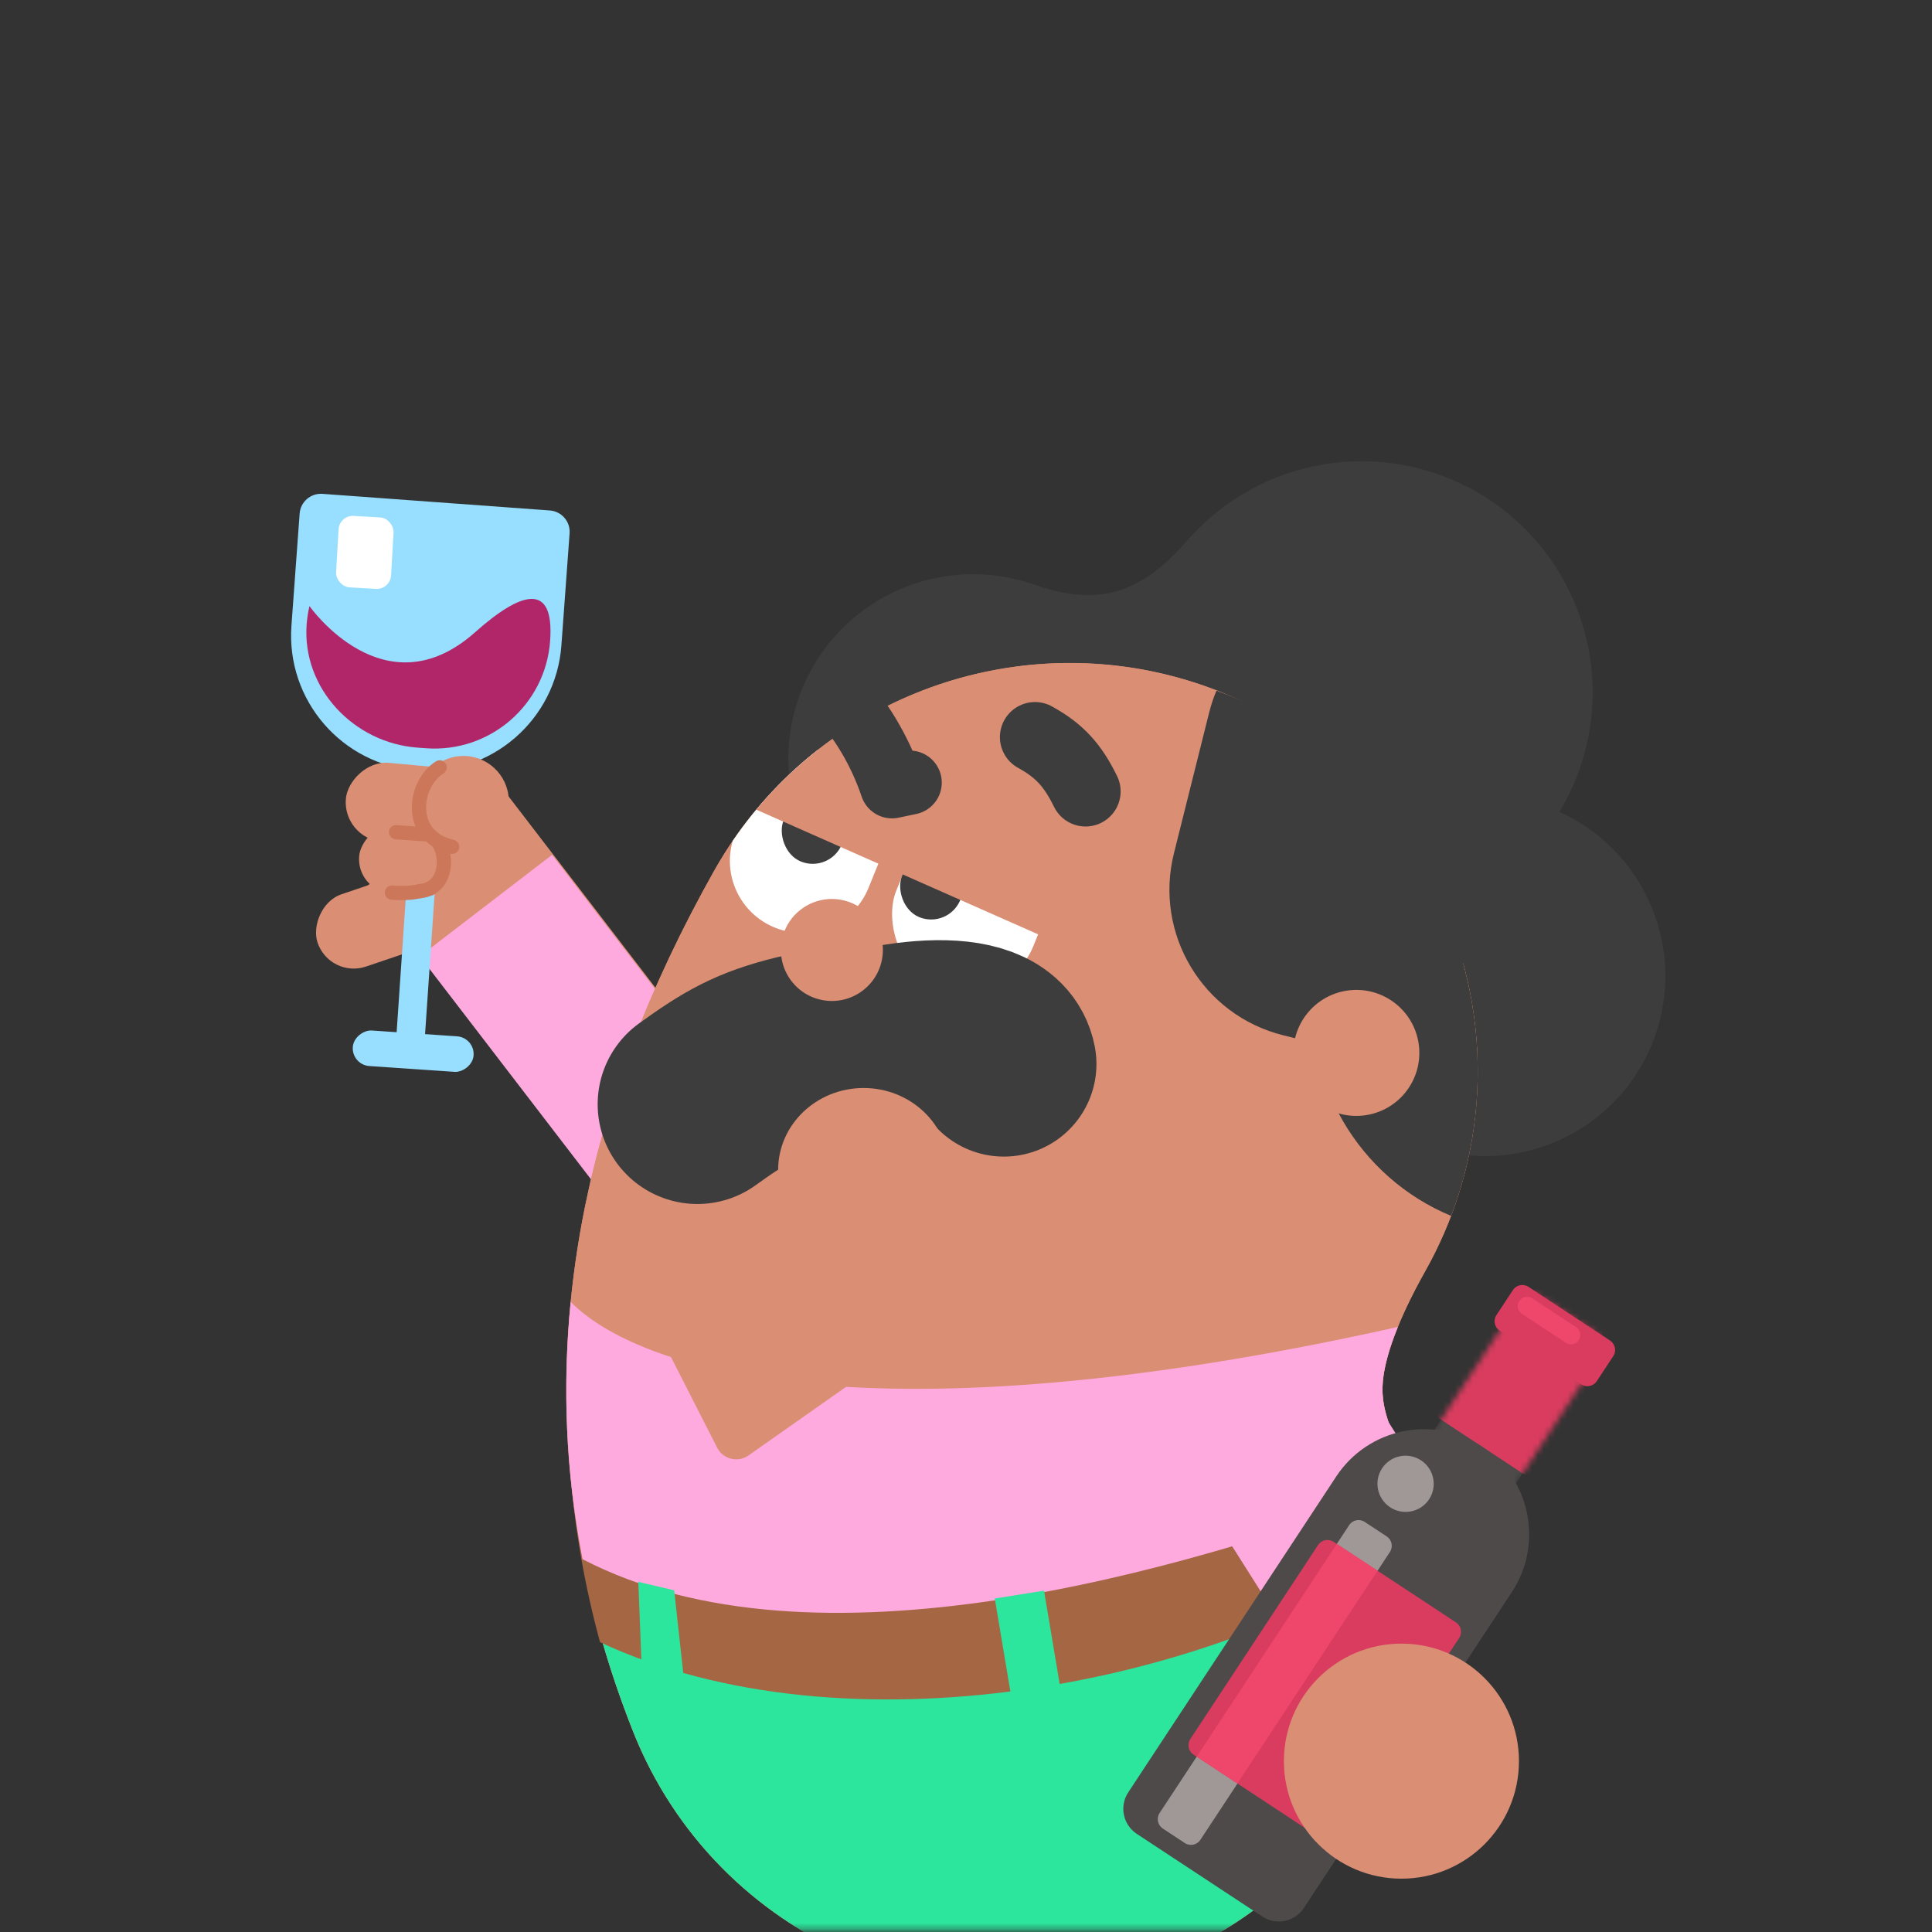 <svg viewBox="0 0 326 326" fill="none" xmlns="http://www.w3.org/2000/svg"><rect x="0" y="0" width="326" height="326" fill="#333333" stroke="none"/><mask id="mask0" mask-type="alpha" maskUnits="userSpaceOnUse" x="0" y="-13" width="326" height="339"><rect y="-13" width="326" height="338.66" rx="9.495" fill="#1CB0F6"/></mask><g mask="url(#mask0)"><path d="M111.085 167.303C115.804 173.45 114.646 182.258 108.499 186.977V186.977C102.352 191.695 93.543 190.537 88.825 184.39L62.002 149.446L84.263 132.359L111.085 167.303Z" fill="#DA8E74"/><path d="M127.028 188.364C131.759 194.527 130.598 203.358 124.435 208.089V208.089C118.272 212.819 109.441 211.658 104.711 205.495L70.843 161.372L93.16 144.242L127.028 188.364Z" fill="#FFAADE"/><rect width="22.649" height="12.881" rx="6.441" transform="matrix(-0.947 0.321 0.321 0.947 72.969 145.695)" fill="#DA8E74"/><circle r="38.978" transform="matrix(-0.942 -0.337 -0.337 0.942 229.745 116.833)" fill="#3D3D3D"/><circle r="31.132" transform="matrix(-0.942 -0.337 -0.337 0.942 164.171 128.041)" fill="#3D3D3D"/><path d="M173.951 98.474C185.389 102.568 192.644 100.326 201.027 90.423L201.363 96.995L192.492 121.778L168.662 113.249L173.951 98.474Z" fill="#3D3D3D"/><circle r="30.372" transform="matrix(-0.942 -0.337 -0.337 0.942 250.614 164.686)" fill="#3D3D3D"/><path d="M180.488 180.724C165.064 208.203 158.592 235.912 170.827 266.787" stroke="#DA8E74" stroke-width="137.691" stroke-linecap="round"/><path fill-rule="evenodd" clip-rule="evenodd" d="M214.184 120.691C247.34 139.302 259.131 181.268 240.52 214.424C235.495 223.375 233.902 228.934 233.446 232.149C233.104 234.561 233.127 237.133 234.828 241.426C248.835 276.775 231.534 316.785 196.186 330.792C160.837 344.799 120.827 327.498 106.82 292.15C84.4 235.57 98.827 185.55 120.451 147.026C139.063 113.87 181.029 102.08 214.184 120.691Z" fill="#DA8E74"/><path d="M135.059 177.882C127.438 179.74 123.881 181.865 117.674 186.331" stroke="#3D3D3D" stroke-width="33.654" stroke-linecap="round"/><path fill-rule="evenodd" clip-rule="evenodd" d="M239.355 259.991C242.328 289.813 225.436 319.203 196.19 330.792C160.842 344.799 120.831 327.498 106.824 292.149C102.474 281.171 99.511 270.439 97.719 259.991L239.355 259.991Z" fill="#2BE69C"/><path fill-rule="evenodd" clip-rule="evenodd" d="M96.316 249.282L160.535 265.695L235.835 247.545C236.17 248.285 236.56 249.061 237.012 249.882C237.131 250.1 237.25 250.317 237.367 250.535C238.314 253.887 238.994 257.263 239.419 260.638C203.987 284.903 142.302 296.259 101.251 277.104C98.657 267.612 97.062 258.329 96.316 249.282Z" fill="#A56644"/><path fill-rule="evenodd" clip-rule="evenodd" d="M205.26 116.54C204.761 117.725 204.347 118.963 204.025 120.248L198.087 143.986C194.695 157.547 202.938 171.29 216.498 174.682L218.463 175.173C230.152 178.098 241.977 172.376 247.191 162.056C241.6 140.931 225.812 123.829 205.26 116.54Z" fill="#3D3D3D"/><path fill-rule="evenodd" clip-rule="evenodd" d="M96.293 219.672C107.404 231.011 146.342 243.916 235.873 223.905C234.373 227.592 233.718 230.271 233.452 232.149C233.11 234.561 233.132 237.133 234.833 241.426C236.074 244.556 237.068 247.723 237.827 250.905C198.743 265.399 137.22 283.31 98.284 263.088C95.376 248.004 94.926 233.497 96.293 219.672Z" fill="#FFAADE"/><path d="M127.92 223.614L111.19 224.999L121.008 244.276C122.004 246.231 124.5 246.851 126.295 245.589L144.846 232.548L127.92 223.614Z" fill="#DA8E74"/><path fill-rule="evenodd" clip-rule="evenodd" d="M123.642 141.877C127.706 135.915 132.578 130.77 138.027 126.507C139.539 126.512 141.076 126.8 142.563 127.405C148.773 129.931 151.759 137.012 149.234 143.222L146.542 149.84C144.016 156.05 136.935 159.037 130.725 156.511C124.906 154.144 121.917 147.778 123.642 141.877Z" fill="white"/><rect x="158.387" y="132.697" width="24.952" height="31.421" rx="12.476" transform="rotate(22.133 158.387 132.697)" fill="white"/><rect x="134.914" y="131.81" width="10.628" height="12.476" rx="5.314" transform="rotate(22.133 134.914 131.81)" fill="#3D3D3D"/><path d="M135.326 179.536C149.094 173.739 167.799 171.377 169.385 179.535" stroke="#3D3D3D" stroke-width="31.25" stroke-linecap="round"/><rect x="154.898" y="141.202" width="10.628" height="12.476" rx="5.314" transform="rotate(22.133 154.898 141.202)" fill="#3D3D3D"/><path d="M183.172 133.542C181.034 129.184 178.833 126.684 174.641 124.38" stroke="#3D3D3D" stroke-width="11.837" stroke-linecap="round" stroke-linejoin="round"/><circle r="8.605" transform="matrix(-0.978 -0.208 -0.208 0.978 140.369 160.297)" fill="#DA8E74"/><path d="M176.166 268.404L167.857 269.727L171.58 291.92L179.889 290.597L176.166 268.404Z" fill="#2BE69C"/><path d="M113.762 268.347L107.706 266.922L108.582 289.081L116.072 289.438L113.762 268.347Z" fill="#2BE69C"/><path fill-rule="evenodd" clip-rule="evenodd" d="M244.863 205.168C229.289 198.705 219.406 182.351 221.839 164.87C223.258 154.679 228.599 145.999 236.125 140.142C249.575 158.604 253.278 183.091 244.863 205.168Z" fill="#3D3D3D"/><circle r="10.63" transform="matrix(-0.994 0.109 0.109 0.994 228.866 177.664)" fill="#DA8E74"/><path d="M92.778 86.135C94.764 86.28 96.256 88.008 96.111 89.994L94.729 108.899C93.809 121.478 82.866 130.929 70.288 130.01C57.709 129.09 48.257 118.148 49.177 105.569L50.559 86.664C50.704 84.678 52.432 83.185 54.418 83.331L92.778 86.135Z" fill="#97DEFF"/><rect x="71.973" y="117.891" width="3.606" height="15.625" transform="rotate(3.9 71.973 117.891)" fill="#97DEFF"/><rect x="68.644" y="148.988" width="4.808" height="27.644" transform="rotate(3.9 68.644 148.988)" fill="#97DEFF"/><rect x="59.324" y="179.676" width="6.01" height="20.433" rx="3.005" transform="rotate(-86.1 59.324 179.676)" fill="#97DEFF"/><path d="M92.825 108.174C92.037 118.95 82.663 127.046 71.888 126.259L70.467 126.155C59.692 125.367 50.955 116.149 51.742 105.374C51.82 104.311 51.981 103.275 52.219 102.27C52.219 102.27 64.863 120.303 80.168 106.681C87.762 99.921 93.572 97.953 92.825 108.174Z" fill="#B12669"/><rect width="21.73" height="13.358" rx="6.679" transform="matrix(-0.996 -0.092 -0.092 0.996 80.621 130.104)" fill="#DA8E74"/><rect width="17.175" height="11.577" rx="5.789" transform="matrix(-0.997 -0.077 -0.077 0.997 78.168 140.065)" fill="#DA8E74"/><path d="M73.377 141.48C75.746 143.558 75.659 149.904 70.965 150.351" stroke="#CC775A" stroke-width="2.404" stroke-linecap="round" stroke-linejoin="round"/><circle r="7.659" transform="matrix(-0.999 0.041 0.041 0.999 78.2 135.215)" fill="#DA8E74"/><ellipse cx="145.724" cy="197.409" rx="14.423" ry="13.822" fill="#DA8E74"/><path fill-rule="evenodd" clip-rule="evenodd" d="M127.613 136.62C131.532 131.911 136 127.826 140.867 124.406C142.957 124.415 145.079 124.846 147.112 125.746L183.094 141.664L175.879 157.972L127.613 136.62Z" fill="#DA8E74"/><path d="M153.502 132.054L150.513 132.68C149.604 129.942 147.458 124.554 143.262 119.365" stroke="#3D3D3D" stroke-width="10.817" stroke-linecap="round" stroke-linejoin="round"/><path d="M74.196 129.488C69.795 132.2 68.582 141.153 76.294 142.883" stroke="#CC775A" stroke-width="2.404" stroke-linecap="round" stroke-linejoin="round"/><rect x="225.699" y="226.387" width="37.239" height="33.5" transform="rotate(57.658 225.699 226.387)" fill="#FFAADE"/><path d="M70.965 150.351C70.151 150.496 69.005 150.819 66.127 150.623" stroke="#CC775A" stroke-width="2.404" stroke-linecap="round" stroke-linejoin="round"/><rect x="65.703" y="139.15" width="7.212" height="2.404" rx="1.202" transform="rotate(3.9 65.703 139.15)" fill="#CC775A"/><mask id="mask1" mask-type="alpha" maskUnits="userSpaceOnUse" x="228" y="217" width="44" height="54"><path d="M269.408 225.047L259.874 218.769C258.707 218.001 257.139 218.324 256.371 219.491L230.298 259.089C229.53 260.255 229.853 261.823 231.019 262.591L240.553 268.869C241.72 269.637 243.288 269.314 244.056 268.148L270.129 228.549C270.897 227.383 270.574 225.815 269.408 225.047Z" fill="white"/></mask><g mask="url(#mask1)"><path d="M269.408 225.047L259.874 218.769C258.707 218.001 257.139 218.324 256.371 219.491L230.298 259.089C229.53 260.255 229.853 261.823 231.019 262.591L240.553 268.869C241.72 269.637 243.288 269.314 244.056 268.148L270.129 228.549C270.897 227.383 270.574 225.815 269.408 225.047Z" fill="#4E4A4A"/><path d="M272.914 224.327L258.622 214.917C258.039 214.533 257.255 214.694 256.871 215.278L242.27 237.453C241.886 238.036 242.048 238.82 242.631 239.204L256.922 248.614C257.506 248.998 258.29 248.837 258.674 248.253L273.275 226.078C273.659 225.495 273.497 224.711 272.914 224.327Z" fill="#D93C5E"/></g><path fill-rule="evenodd" clip-rule="evenodd" d="M250.039 244.083C258.222 249.471 260.487 260.472 255.099 268.655L220.009 321.948C218.473 324.281 215.337 324.927 213.004 323.39L191.819 309.442C189.486 307.906 188.841 304.769 190.377 302.436L225.467 249.144C230.855 240.961 241.856 238.695 250.039 244.083Z" fill="#4E4A4A"/><path d="M233.99 259.248L230.279 256.805C229.404 256.229 228.228 256.471 227.652 257.346L195.669 305.92C195.093 306.795 195.335 307.971 196.21 308.547L199.921 310.99C200.796 311.566 201.972 311.324 202.548 310.449L234.531 261.875C235.107 261.001 234.865 259.824 233.99 259.248Z" fill="#A09797"/><path d="M245.677 273.757L225.033 260.164C224.158 259.588 222.982 259.831 222.406 260.705L200.852 293.44C200.276 294.315 200.519 295.491 201.393 296.067L222.037 309.66C222.912 310.236 224.088 309.994 224.664 309.119L246.218 276.384C246.794 275.509 246.552 274.333 245.677 273.757Z" fill="#D93C5E"/><path d="M271.677 226.201L257.912 217.138C257.037 216.562 255.861 216.804 255.285 217.679L252.504 221.903C251.928 222.778 252.17 223.954 253.045 224.53L266.81 233.593C267.685 234.169 268.861 233.927 269.437 233.052L272.218 228.828C272.794 227.954 272.552 226.777 271.677 226.201Z" fill="#D93C5E"/><path d="M234.566 254.332C236.758 255.775 239.702 255.172 241.142 252.986C242.582 250.799 241.973 247.856 239.781 246.413C237.589 244.969 234.645 245.572 233.205 247.759C231.765 249.946 232.375 252.889 234.566 254.332Z" fill="#A09797"/><path d="M232.441 265.044L225.562 260.514L201.923 296.417L208.802 300.946L232.441 265.044Z" fill="#EE476B"/><path d="M265.953 223.946L258.539 219.064C257.81 218.584 256.83 218.786 256.35 219.515C255.87 220.244 256.071 221.224 256.8 221.704L264.214 226.586C264.943 227.066 265.924 226.864 266.404 226.135C266.884 225.406 266.682 224.426 265.953 223.946Z" fill="#EE476B"/><circle cx="236.472" cy="297.17" r="19.832" fill="#DA8E74"/><rect x="57.27" y="86.913" width="9.294" height="12.078" rx="2.404" transform="rotate(3.325 57.27 86.913)" fill="white"/></g></svg>